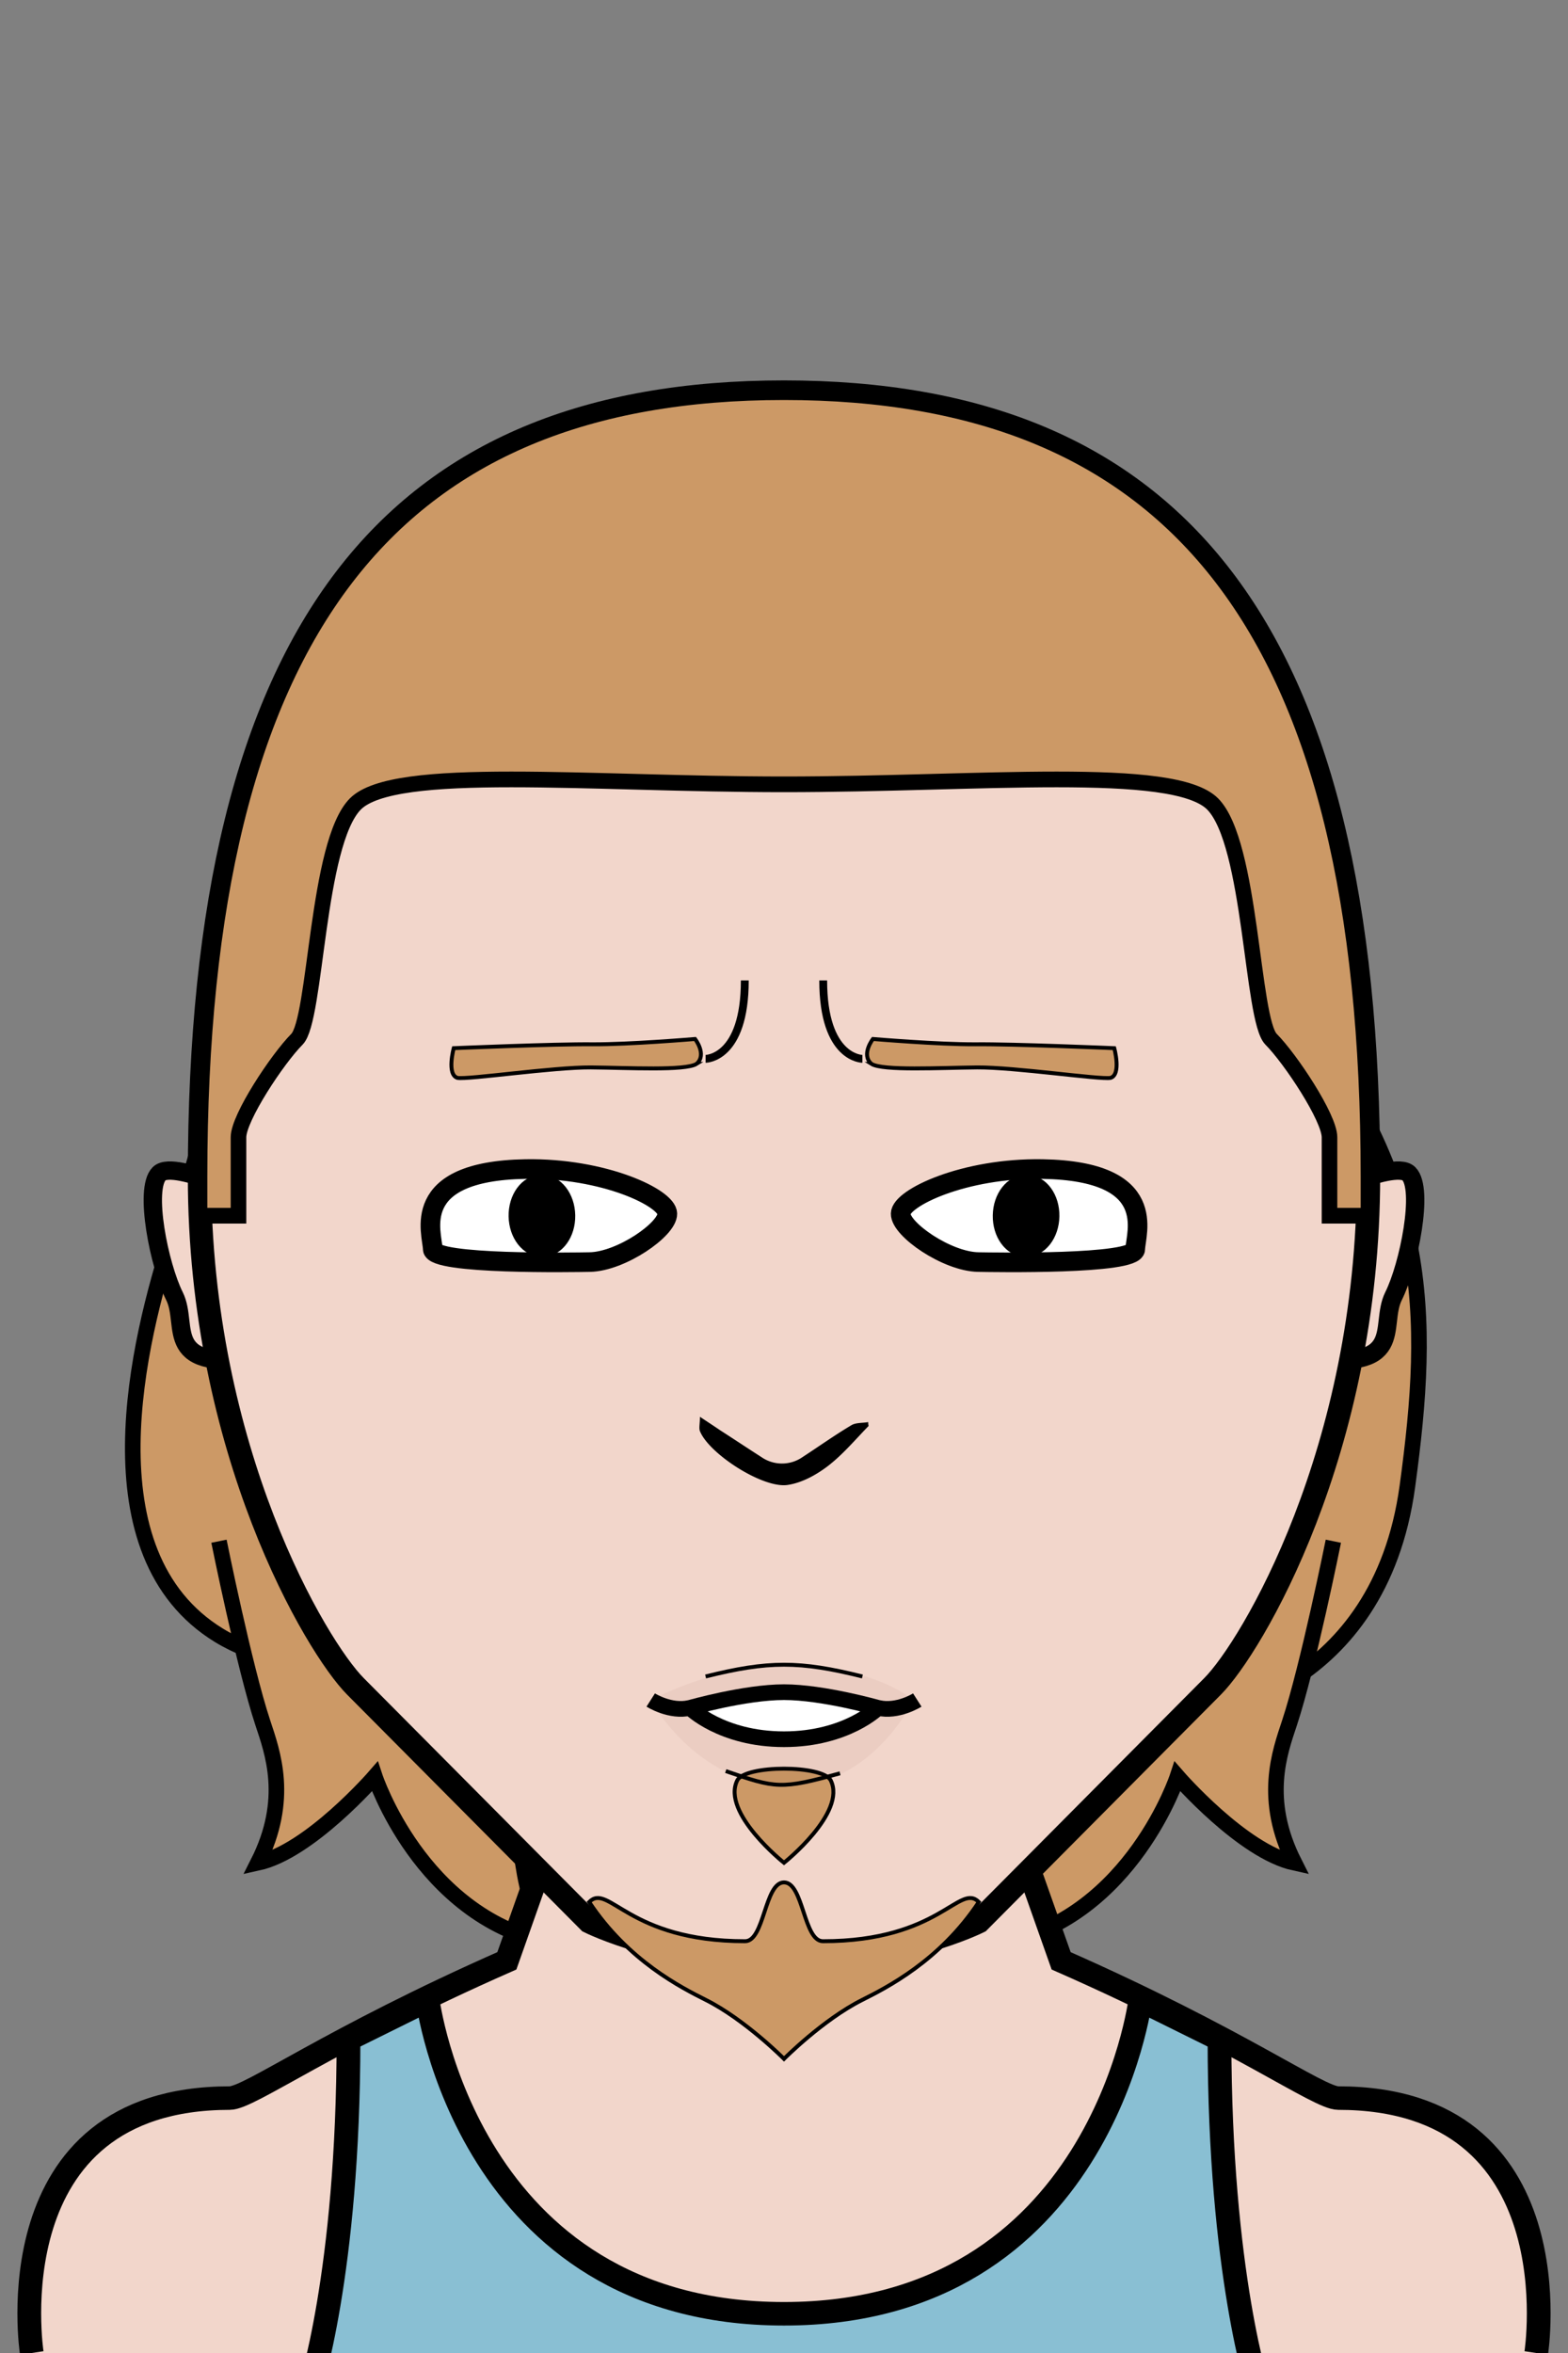 <svg xmlns="http://www.w3.org/2000/svg" version="1.2" baseProfile="tiny" width="100%" height="100%" viewBox="0 0 400 600" preserveAspectRatio="xMinYMin meet">
<rect x="0" y="0" width="400" height="600" fill="#808080" stroke="none"/>
<g transform="scale(0.994 1) translate(1.195 0)">
<path fill="#CC9966" stroke="#000" stroke-width="4" d="M63 243s-11.25 45.2-20 72-22.23 81.18 12 102c17.75 10.8 56.25 13.8 56.25 13.8L308 437s44.75-5.2 52-58c6.01-43.79 6.25-79-32-125" class="longHairBg"/><path fill="#CC9966" stroke="#000" stroke-width="4" d="M341 393s-6.51 32.08-11.25 46.3c-2.5 7.5-7 19.5 1.25 35.7-13.3-2.88-30-22-30-22s-11.7 35.32-44.3 42.32c8-14.8 7.3-34.32 7.3-34.32M55 393s6.51 32.08 11.25 46.3c2.5 7.5 7 19.5-1.25 35.7 13.3-2.88 30-22 30-22s11.7 35.32 44.3 42.32c-8-14.8-7.3-34.32-7.3-34.32" class="longHairBg"/>
</g>
<g transform="scale(1.01 1) translate(-1.98 0)">
<path fill="#f2d6cb" stroke="#000" stroke-width="6" d="M10 600s-10-65 50-65c5 0 25-15 70-35l70-200 70 200c45 20 65 35 70 35 60 0 50 65 50 65" class="body"/>
</g>
<g transform="scale(1.01 1) translate(-1.98 0)">
<path fill="#89bfd3" stroke="#000" stroke-width="6" d="M80 610s10-30 10-90l20-10s10 80 90 80 90-80 90-80l20 10c0 60 10 90 10 90z"/>
</g>
<g transform="translate(33.536 291.014) scale(0.78 0.78) translate(6.054 9.586) translate(-1.999 -2.98)">
<path fill="#f2d6cb" stroke="#000" stroke-width="6" d="M40 14S10-1 5 4s0 30 5 40-5 25 30 20z"/>
</g>
<g transform="translate(323.536 291.014) scale(-0.78 0.78) translate(-48.983 9.586) translate(-1.999 -2.98)">
<path fill="#f2d6cb" stroke="#000" stroke-width="6" d="M40 14S10-1 5 4s0 30 5 40-5 25 30 20z"/>
</g>
<g transform="scale(0.994 1) translate(1.207 0)">
<path fill="#f2d6cb" stroke="#000" stroke-width="6" d="M200 100c100 0 150 60 150 200 0 70-30 120-40 130l-60 60s-20 10-50 10-50-10-50-10l-60-60c-10-10-40-60-40-130 0-140 50-200 150-200Z" class="head"/><path fill="rgba(0,0,0,0)" d="M200 410c30 0 50 10 50 10 30 0 90-15 90-120h10c0 70-30 120-40 130l-60 60s-20 10-50 10-50-10-50-10l-60-60c-10-10-40-60-40-130h10c0 105 60 120 90 120 0 0 20-10 50-10" class="faceShave"/><path fill="rgba(0,0,0,0)" d="M60 300H50c0-140 50-200 150-200s150 60 150 200h-10v-10c0-5-10-20-15-25s-5-55-15-65c-40-40-60 0-110 0s-70-40-110 0c-10 10-10 60-15 65s-15 20-15 25z" class="headShave"/>
</g>
<g>
<path fill="none" stroke="#000" stroke-width="2" d="M220 270s-10 0-10-20m-30 20s10 0 10-20" class="eyeline1"/>
</g>
<g transform="scale(0.994 1) translate(1.207 0)">
<path fill="#CC9966" stroke="#000" d="M188 454c2-4 22-4 24 0 4.12 8.25-12 21-12 21s-16.12-12.75-12-21Zm62 31c-10 15-23.68 21.84-30 25-10 5-20 15-20 15s-10-10-20-15c-6.32-3.16-20-10-30-25 5-5 10 10 40 10 5 0 5-15 10-15s5 15 10 15c30 0 35-15 40-10Z" class="shp0"/>
</g>
<g transform="translate(-129.755 -22) rotate(-1 269.755 332)">
<path d="M240 340c0-4-6-20 24-20 20 0 36 8 36 12s-12 12-20 12c-4 0-40 0-40-4Z" style="fill:#fff;stroke:#000;stroke-width:5"/><path d="M268 340c-3.32 0-6-3.58-6-8s2.68-8 6-8 6 3.58 6 8-2.68 8-6 8Z" style="fill:#000;stroke:#000;stroke-width:5"/>
</g>
<g transform="translate(-9.755 -22) rotate(1 269.755 332) scale(-1 1) translate(-539.51 0)">
<path d="M240 340c0-4-6-20 24-20 20 0 36 8 36 12s-12 12-20 12c-4 0-40 0-40-4Z" style="fill:#fff;stroke:#000;stroke-width:5"/><path d="M268 340c-3.32 0-6-3.58-6-8s2.68-8 6-8 6 3.58 6 8-2.68 8-6 8Z" style="fill:#000;stroke:#000;stroke-width:5"/>
</g>
<g transform="translate(101.173 257.154) rotate(-3 38.827 12.846)">
<path fill="#CC9966" stroke="#000" d="M76.4 16.1c2.85-2.24-.05-6.36-.05-6.36s-16.86.54-26.27-.02c-9.49-.6-35.33-.86-35.33-.86s-2.2 6.65.57 7.62c2.68.61 24.54-1.45 34.09-.89 9.6.59 24.04 2.16 26.99.51Z"/><path d="M0 10h5v5H0z" style="fill:none"/>
</g>
<g transform="translate(221.173 257.154) rotate(3 38.827 12.846) scale(-1 1) translate(-77.654 0)">
<path fill="#CC9966" stroke="#000" d="M76.4 16.1c2.85-2.24-.05-6.36-.05-6.36s-16.86.54-26.27-.02c-9.49-.6-35.33-.86-35.33-.86s-2.2 6.65.57 7.62c2.68.61 24.54-1.45 34.09-.89 9.6.59 24.04 2.16 26.99.51Z"/><path d="M0 10h5v5H0z" style="fill:none"/>
</g>
<g transform="translate(0 51.493) scale(-1 1) translate(-400 0)">
<path d="M167 382s10-8.86 33-9c16.67-.1 34 9 34 9s-11.33 21.31-34 22c-22.32.68-33-22-33-22" style="opacity:.05;mix-blend-mode:multiply;fill:#501414"/><path d="M176 384s14-4 24-4 24 4 24 4-8 8-24 8-24-8-24-8" style="fill:#fff"/><path d="M176 384s14-4 24-4 24 4 24 4-8 8-24 8-24-8-24-8Z" style="fill:none;stroke:#000;stroke-width:4"/><path d="M180 376c16-4 24-4 40 0" style="fill:none;stroke:#000;stroke-width:1"/><path d="M166 382s5 3.19 10 2m58-2s-5 3.19-10 2" style="fill:none;stroke:#000;stroke-width:4"/><path d="M185.71 400.69c15.15 4.14 16.29 3.86 29.15-.57" style="fill:none;stroke:#000;stroke-width:1"/>
</g>
<g transform="translate(-4.046 -18.273) scale(-0.9 0.9) translate(-430.763 43.141)">
<path d="M180.17 380.08c1.6.3 3.5.1 4.8.9 4.7 2.8 9.2 6 13.8 9a10.23 10.23 0 0 0 11.7 0c3.9-2.5 7.8-5.1 11.7-7.6 1.6-1.1 3.3-2.2 5.7-3.8 0 2.1.4 3.4-.1 4.3-2.8 6.4-17.9 16.1-24.8 15-4-.6-8-2.8-11.3-5.3-4.3-3.3-7.8-7.5-11.6-11.4a4.5 4.5 0 0 0 .1-1.1"/>
</g>
<g transform="scale(0.994 1) translate(1.207 0)">
<path fill="#CC9966" stroke="#000" stroke-width="4" d="M60 310H50v-10c0-140 50-200 150-200s150 60 150 200v10h-10v-20c0-5-10-20-15-25s-5-50-15-60-60-5-110-5-100-5-110 5-10 55-15 60-15 20-15 25z"/>
</g>
</svg>